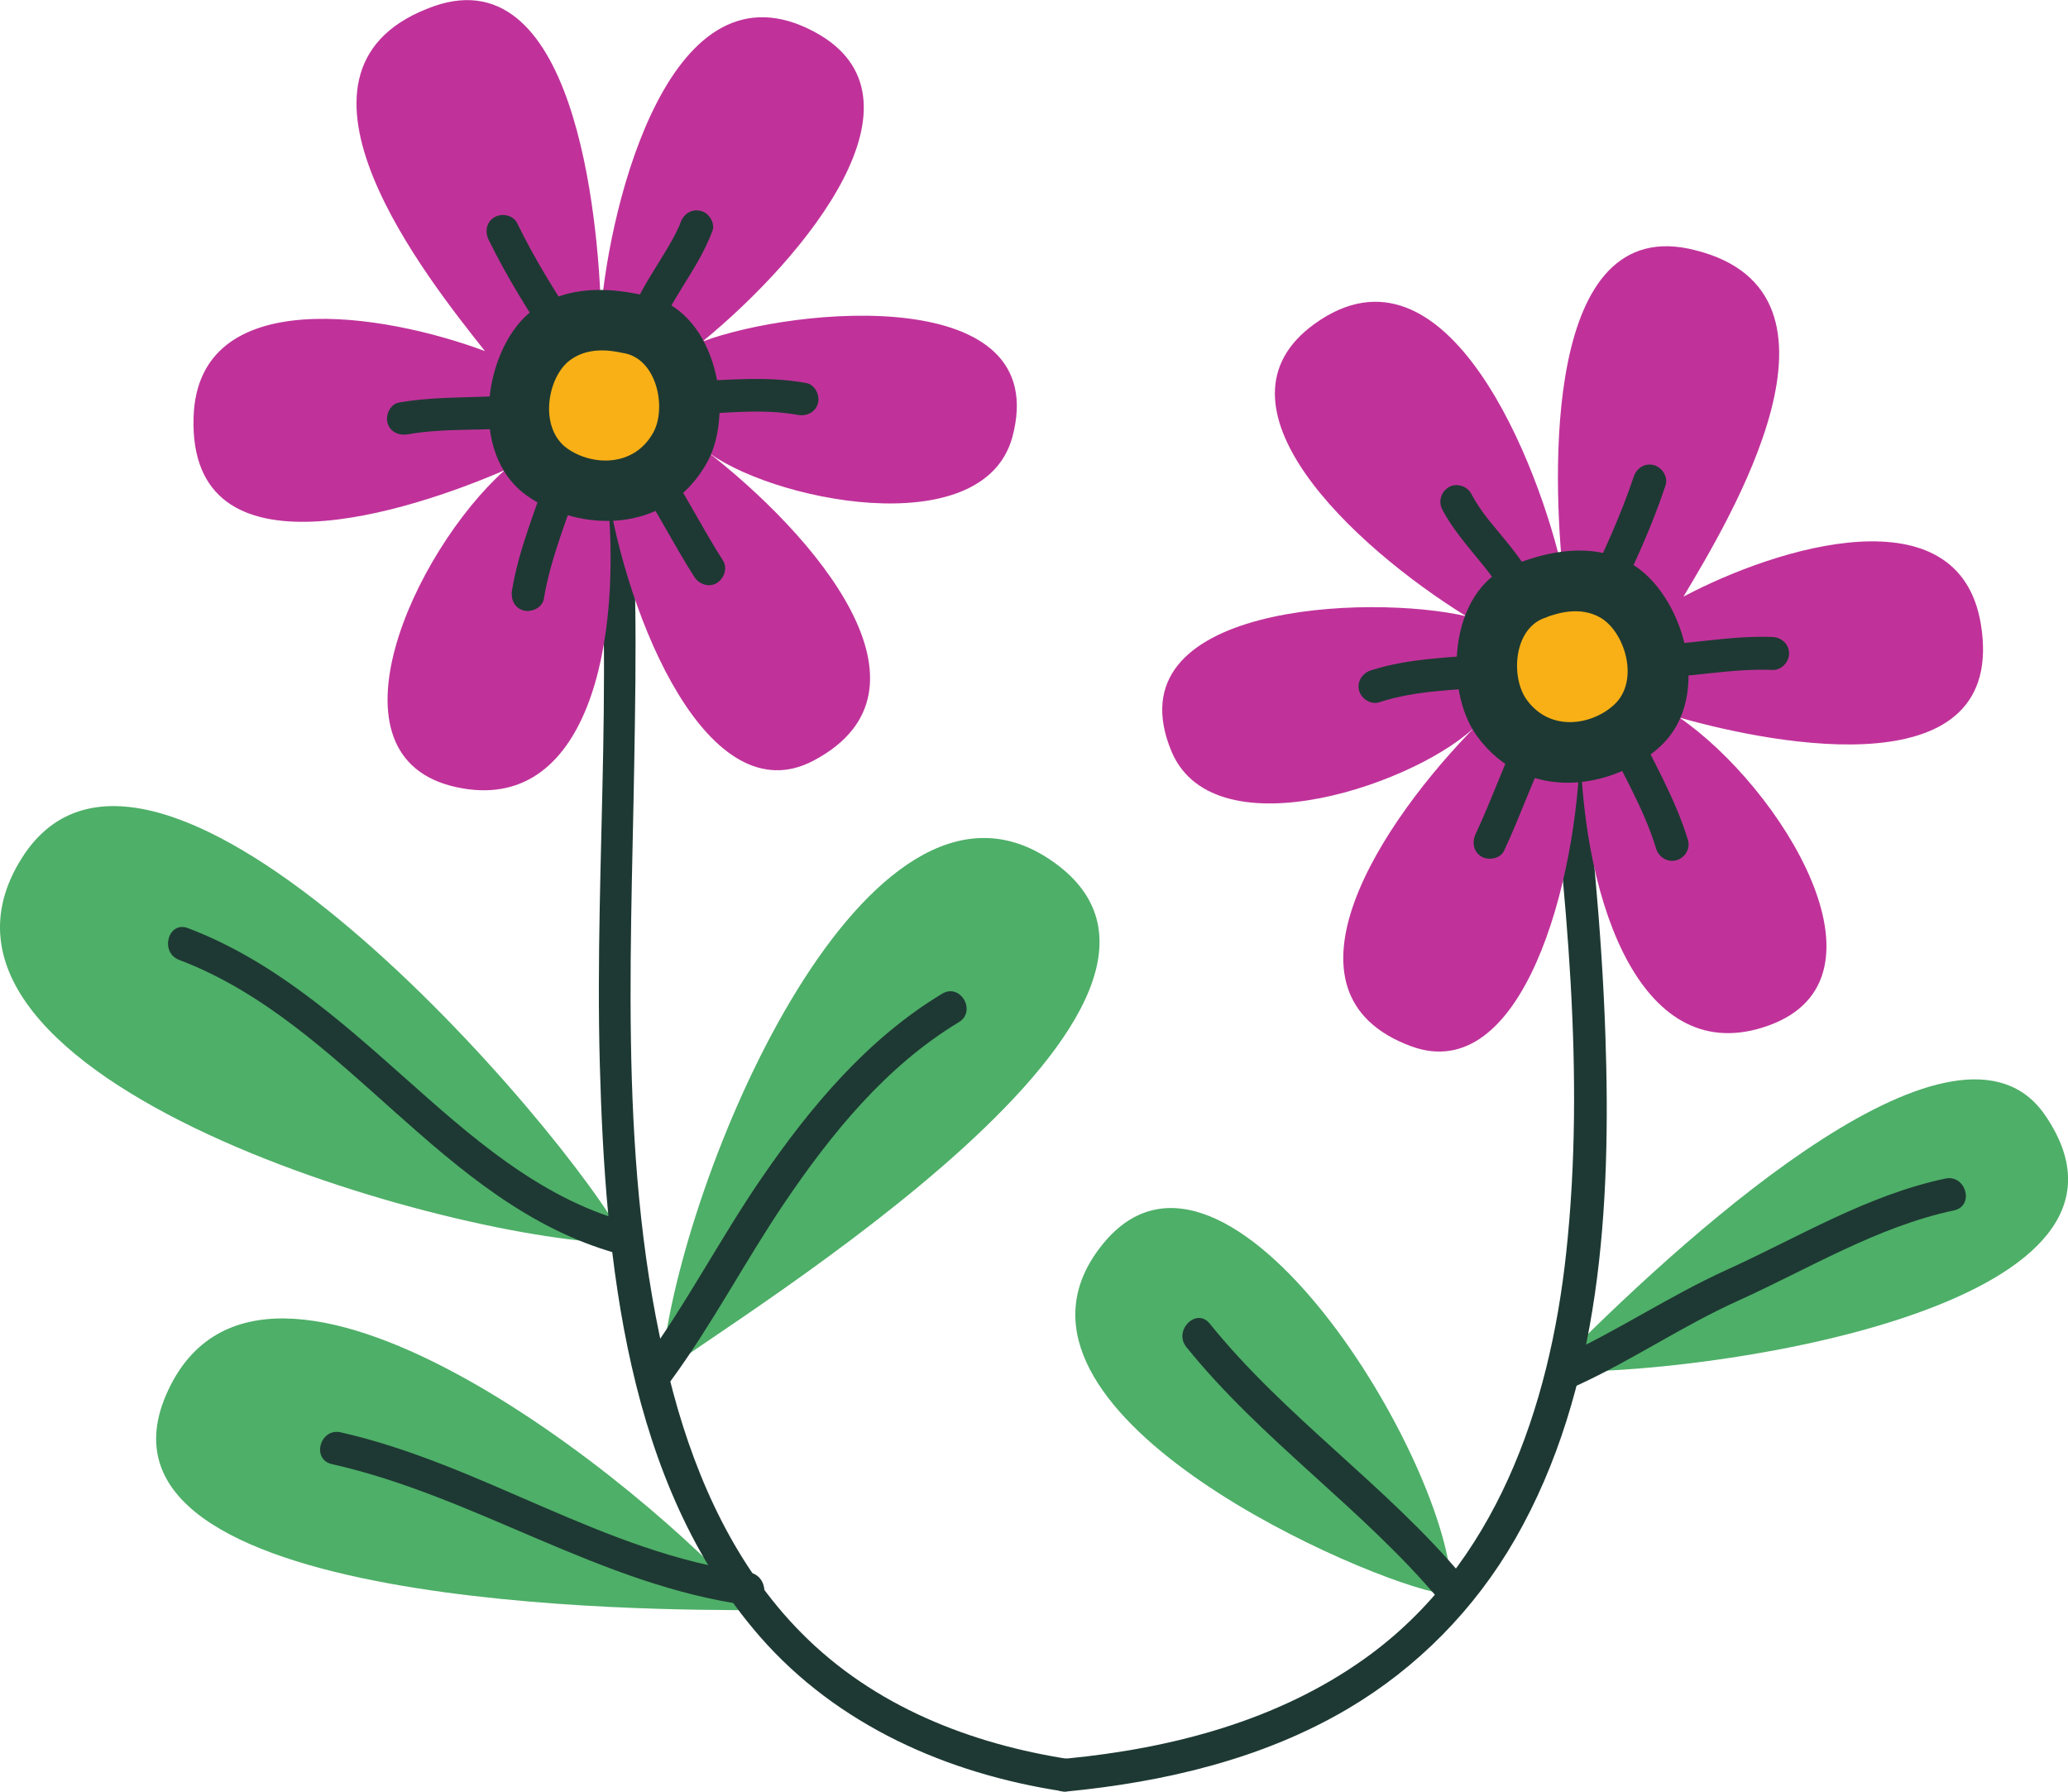 <?xml version="1.0" encoding="UTF-8"?><svg id="b" xmlns="http://www.w3.org/2000/svg" viewBox="0 0 125.53 108.74"><g id="c"><g><g><path d="M38.03,75.47c-3.64-7.01-28.75-36.08-36.72-23.37-8.45,13.47,26.34,23.37,36.72,23.37" fill="#4eaf68"/><path d="M40.26,82.14c1.49-11.74,12.46-37.17,23.37-30.04,13.06,8.53-18.92,27.82-23.37,31.16" fill="#4eaf68"/><path d="M45.82,97.72c-6.93-7.97-29.71-25.95-35.61-13.35-6.31,13.46,30.05,13.35,35.61,13.35" fill="#4eaf68"/><path d="M88.11,96.61c0-7.79-13.64-30.29-21.14-21.14-7.98,9.72,14.47,19.85,20.03,21.14" fill="#4eaf68"/><path d="M95.2,82.14c7.79-7.79,23.7-22.07,28.93-14.47,7.79,11.32-18.92,15.58-28.93,15.58" fill="#4eaf68"/></g><g><path d="M35.92,26.5c1.55,12.61,.14,25.45,.49,38.12,.33,11.85,1.58,25.37,9.72,34.71,4.71,5.39,11.37,8.31,18.34,9.38,1.26,.19,1.8-1.74,.53-1.93-6.1-.93-11.96-3.23-16.36-7.68-3.95-3.99-6.33-9.2-7.77-14.56-3.34-12.36-2.58-25.57-2.37-38.24,.11-6.59,.23-13.23-.57-19.78-.16-1.26-2.16-1.28-2,0h0Z" fill="#1e3933"/><path d="M93.78,43.19c1.25,10.86,2.47,21.93,1.29,32.85-1.01,9.36-4.28,18.96-12.24,24.63-5.28,3.77-11.71,5.44-18.09,6.06-1.27,.12-1.28,2.13,0,2,5.95-.58,11.91-1.97,17.09-5.03,4.21-2.49,7.7-6.04,10.14-10.29,5.24-9.12,5.83-20.29,5.48-30.56-.22-6.58-.91-13.13-1.67-19.66-.15-1.27-2.15-1.28-2,0h0Z" fill="#1e3933"/><path d="M37.93,74.13c-5.27-1.49-9.42-5.21-13.42-8.77s-8.04-7.11-13.1-9.03c-1.21-.46-1.73,1.48-.53,1.93,10.17,3.86,15.87,14.79,26.52,17.8,1.24,.35,1.77-1.58,.53-1.93h0Z" fill="#1e3933"/><path d="M40.75,83.76c2.51-3.43,4.49-7.24,6.87-10.76,2.85-4.21,6.17-8.3,10.58-10.96,1.1-.66,.1-2.4-1.01-1.73-4.53,2.73-7.99,6.86-10.95,11.17-2.52,3.67-4.58,7.67-7.21,11.26-.76,1.04,.97,2.04,1.73,1.01h0Z" fill="#1e3933"/><path d="M45.45,95.43c-8.77-1.17-16.21-6.57-24.77-8.5-1.26-.28-1.79,1.65-.53,1.93,8.76,1.97,16.32,7.37,25.3,8.57,1.27,.17,1.26-1.84,0-2h0Z" fill="#1e3933"/><path d="M88.82,95.72c-4.68-5.58-10.82-9.72-15.39-15.39-.81-1-2.22,.42-1.42,1.42,4.57,5.67,10.71,9.82,15.39,15.39,.83,.99,2.24-.43,1.42-1.42h0Z" fill="#1e3933"/><path d="M95.66,84.12c3.37-1.53,6.44-3.64,9.81-5.16,4.32-1.95,8.45-4.5,13.14-5.5,1.26-.27,.73-2.2-.53-1.93-4.73,1-8.91,3.56-13.27,5.54-3.48,1.58-6.66,3.73-10.15,5.32-1.17,.53-.16,2.26,1.01,1.73h0Z" fill="#1e3933"/></g><g><path d="M29.43,21.3c-3.46-4.37-13.44-16.83-3.5-20.77,8.95-3.65,10.4,12.78,10.55,18.36,.54-6.53,4.22-21.66,12.97-16.95,7.38,3.97-.49,13.61-6.81,18.79,5.63-2.11,21.38-3.58,18.8,5.84-1.84,6.5-14.85,3.79-18.68,.71,6.69,5.15,14.79,14.58,6.61,18.89-6.35,3.34-11.32-8.54-12.56-16.78,1.09,9.77-1.2,20.08-9.08,18.39-8.33-1.78-2.63-14.27,2.9-19.24-5.67,2.46-19.2,6.93-18.88-3.22,.26-8.19,11.63-6.28,17.69-4.01" fill="#c0329a"/><g><g><path d="M39.96,20.49c.07-.28,.16-.56,.26-.83,.02-.04,.09-.22,.03-.09,.03-.06,.06-.13,.08-.19,.06-.14,.13-.28,.2-.42,.28-.54,.6-1.07,.92-1.58,.67-1.08,1.34-2.15,1.79-3.35,.19-.49-.21-1.12-.7-1.23-.57-.13-1.03,.17-1.23,.7-.02,.06-.05,.13-.07,.19,.05-.13-.03,.07-.04,.09-.06,.13-.12,.25-.18,.37-.14,.28-.29,.55-.45,.82-.31,.53-.64,1.05-.96,1.57-.66,1.07-1.28,2.19-1.59,3.42-.13,.51,.16,1.11,.7,1.23s1.09-.16,1.23-.7h0Z" fill="#1e3933"/><path d="M33.36,28.36c-.8,2.48-1.85,4.88-2.28,7.46-.09,.53,.14,1.08,.7,1.23,.48,.13,1.14-.16,1.23-.7,.43-2.58,1.48-4.99,2.28-7.46,.17-.51-.19-1.09-.7-1.23-.54-.15-1.07,.18-1.23,.7h0Z" fill="#1e3933"/><path d="M38.45,28.85c1.34,1.99,2.41,4.15,3.7,6.17,.28,.44,.9,.66,1.37,.36,.44-.28,.66-.9,.36-1.37-1.29-2.02-2.36-4.18-3.7-6.17-.29-.43-.9-.67-1.37-.36-.43,.28-.67,.91-.36,1.37h0Z" fill="#1e3933"/><path d="M41.4,25.18c2.32-.06,4.74-.42,7.02,0,.53,.1,1.08-.15,1.23-.7,.13-.49-.17-1.13-.7-1.23-2.51-.47-5.03-.15-7.55-.08-.54,.02-1,.45-1,1s.46,1.02,1,1h0Z" fill="#1e3933"/><path d="M32.2,23.88c-2.65,.34-5.34,.09-7.98,.55-.53,.09-.83,.75-.7,1.23,.15,.56,.7,.79,1.23,.7,2.46-.43,4.97-.16,7.44-.48,.54-.07,1-.41,1-1,0-.49-.46-1.07-1-1h0Z" fill="#1e3933"/><path d="M35.26,20.07c-1.41-2.1-2.76-4.25-3.87-6.53-.24-.49-.93-.62-1.37-.36-.5,.29-.6,.88-.36,1.37,1.11,2.27,2.46,4.43,3.87,6.53,.3,.45,.88,.64,1.37,.36,.44-.26,.66-.92,.36-1.37h0Z" fill="#1e3933"/></g><path d="M39.02,17.92c4.37,.62,5.64,6.96,3.92,10.11-2.46,4.49-7.82,4.25-10.92,2.08-3.72-2.61-2.57-9.12,.3-11.27,2.2-1.64,4.93-1.32,6.7-.93" fill="#1e3933"/><path d="M37.79,21.42c2.08,.29,2.69,3.32,1.87,4.82-1.17,2.14-3.73,2.03-5.21,.99-1.77-1.24-1.23-4.35,.15-5.37,1.05-.78,2.35-.63,3.19-.44" fill="#f8b016"/></g></g><g><path d="M102.17,36.24c2.86-4.79,11.12-18.44,.75-21.05-9.35-2.44-8.63,14.03-8.05,19.58-1.39-6.41-7.02-20.92-15.08-15.11-6.79,4.9,2.26,13.43,9.21,17.74-5.86-1.36-21.67-.75-17.87,8.25,2.68,6.2,15.21,1.81,18.61-1.74-5.96,5.98-12.75,16.39-4.08,19.59,6.73,2.48,10.11-9.95,10.26-18.29,.2,9.83,3.82,19.75,11.41,17.04,8.02-2.86,.74-14.49-5.39-18.7,5.94,1.69,19.94,4.35,18.3-5.67-1.33-8.08-12.35-4.7-18.07-1.66" fill="#c0329a"/><g><g><path d="M93.51,36.16c-.5-1.26-1.27-2.32-2.13-3.37-.19-.23-.38-.46-.57-.69-.1-.12-.2-.24-.3-.37-.05-.06-.1-.12-.15-.18-.02-.02-.15-.19-.05-.06-.38-.49-.73-1-1.02-1.55-.25-.46-.93-.65-1.37-.36-.47,.3-.62,.88-.36,1.37,.59,1.11,1.42,2.07,2.21,3.04,.19,.23,.38,.46,.56,.7-.06-.08-.03-.03,.02,.02,.05,.06,.09,.12,.14,.19,.09,.13,.18,.25,.27,.38,.17,.24,.32,.49,.47,.74,.08,.13,.15,.27,.21,.41,.03,.06,.05,.11,.08,.17,.13,.27-.07-.18,.04,.1,.19,.49,.68,.88,1.23,.7,.47-.15,.91-.71,.7-1.23h0Z" fill="#1e3933"/><path d="M97.4,44.65c1.08,2.28,2.4,4.45,3.13,6.86,.16,.52,.7,.85,1.23,.7s.86-.71,.7-1.23c-.79-2.59-2.18-4.91-3.34-7.34-.23-.49-.93-.62-1.37-.36-.5,.29-.59,.88-.36,1.37h0Z" fill="#1e3933"/><path d="M92.43,44.02c-1.07,2.16-1.85,4.45-2.86,6.6-.23,.49-.14,1.08,.36,1.37,.43,.25,1.14,.13,1.37-.36,1.02-2.18,1.79-4.45,2.86-6.6,.24-.48,.13-1.08-.36-1.37-.44-.26-1.13-.13-1.37,.36h0Z" fill="#1e3933"/><path d="M90.68,39.66c-2.5,.26-5.07,.25-7.48,1.03-.51,.17-.85,.69-.7,1.23,.14,.5,.72,.87,1.23,.7,2.25-.74,4.6-.72,6.95-.96,.54-.06,1-.42,1-1,0-.5-.46-1.06-1-1h0Z" fill="#1e3933"/><path d="M99.89,41.16c2.58-.01,5.13-.61,7.71-.5,.54,.02,1-.48,1-1,0-.56-.46-.98-1-1-2.59-.11-5.13,.49-7.71,.5-1.29,0-1.29,2.01,0,2h0Z" fill="#1e3933"/><path d="M98.01,36.68c1.17-2.34,2.26-4.73,3.09-7.22,.17-.51-.2-1.09-.7-1.23-.55-.15-1.06,.18-1.23,.7-.78,2.32-1.79,4.55-2.88,6.74-.24,.48-.13,1.08,.36,1.37,.44,.26,1.13,.13,1.37-.36h0Z" fill="#1e3933"/></g><path d="M92.22,34.15c-4.25,1.18-4.68,7.64-2.56,10.53,3.02,4.13,8.31,3.19,11.1,.64,3.35-3.07,1.35-9.38-1.78-11.13-2.4-1.34-5.06-.67-6.76-.04" fill="#1e3933"/><path d="M93.9,37.46c-2.03,.57-2.23,3.64-1.22,5.02,1.44,1.97,3.96,1.52,5.29,.3,1.6-1.46,.65-4.47-.85-5.31-1.14-.64-2.41-.32-3.23-.02" fill="#f8b016"/></g></g></g></g></svg>